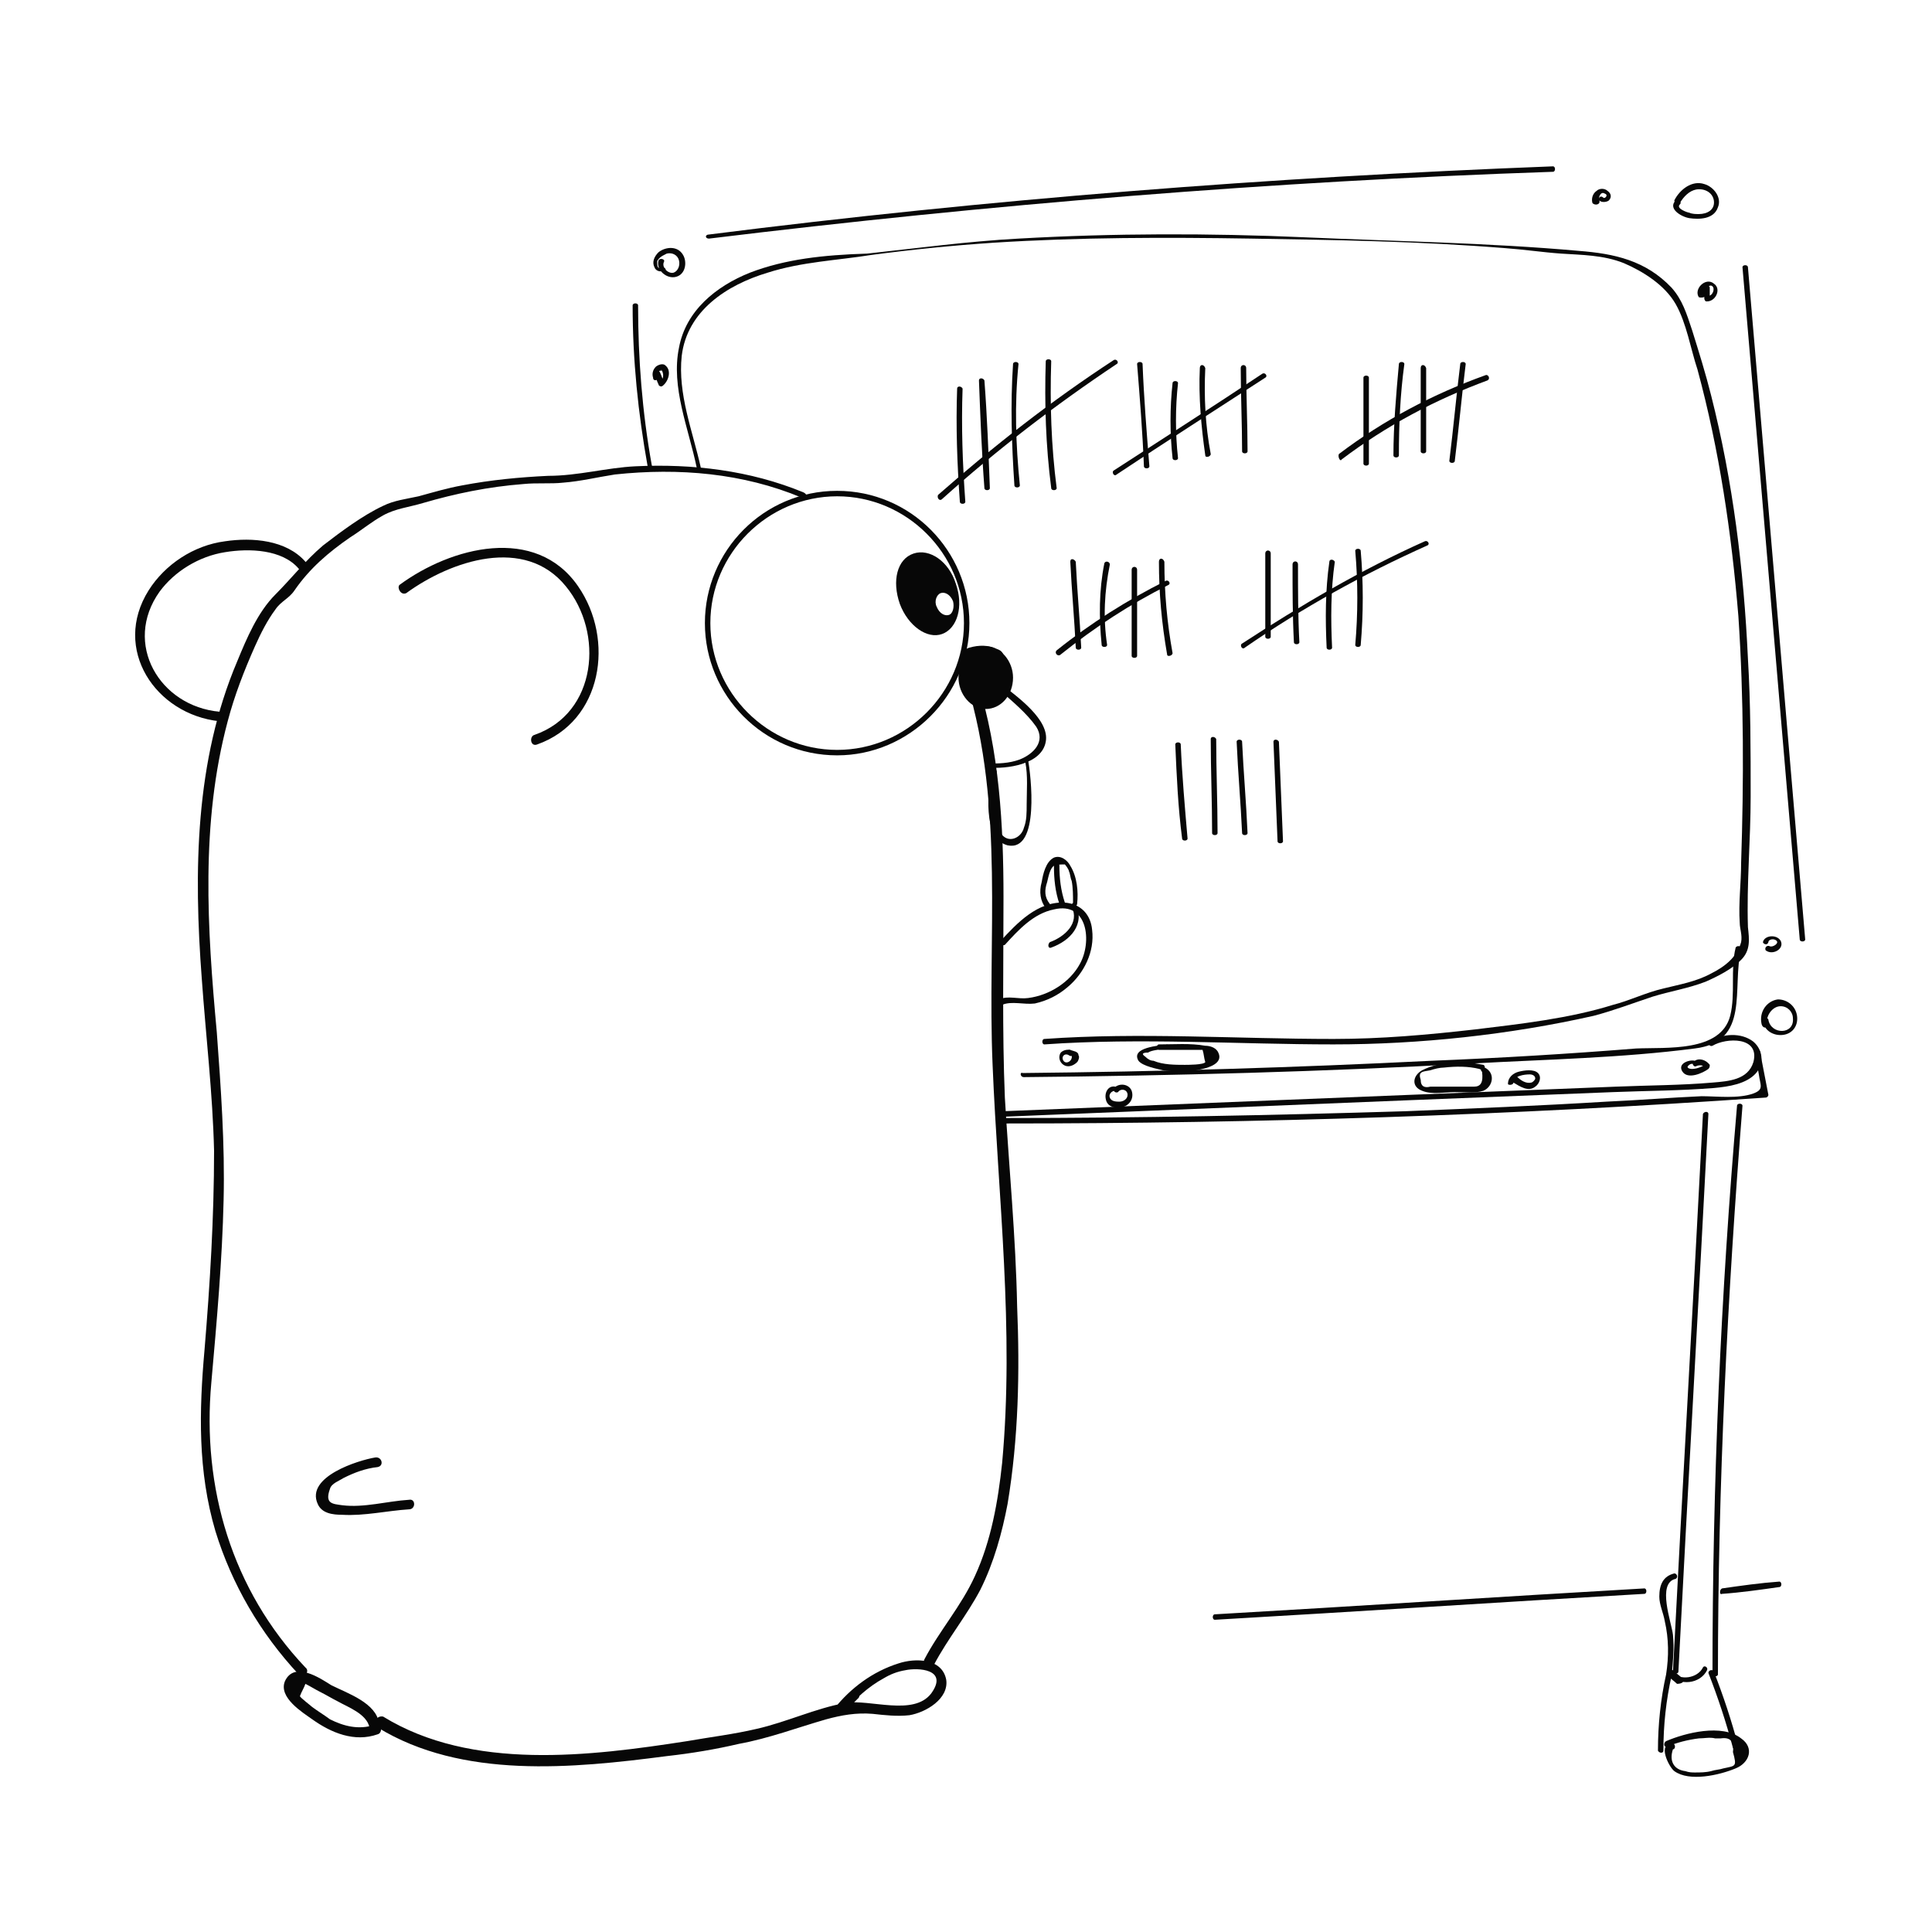 <?xml version="1.0" encoding="utf-8"?>
<!-- Generator: Adobe Illustrator 24.0.1, SVG Export Plug-In . SVG Version: 6.00 Build 0)  -->
<svg version="1.1" id="Layer_1" xmlns="http://www.w3.org/2000/svg" xmlns:xlink="http://www.w3.org/1999/xlink" x="0px" y="0px"
	 viewBox="0 0 141.7 141.7" style="enable-background:new 0 0 141.7 141.7;" xml:space="preserve">
<style type="text/css">
	.st0{fill:#070707;}
</style>
<g id="Layer_1_1_">
</g>
<g id="Layer_1_2_">
</g>
<g id="Layer_1_3_">
</g>
<g id="Layer_1_4_">
</g>
<g id="Layer_1_5_">
</g>
<g id="Layer_3">
</g>
<g id="Layer_3_1_">
</g>
<g>
	<g>
		<g>
			<path class="st0" d="M51.4,34.3c-0.6-2.7-1.7-5.4-1.4-8.2c0.4-3.3,3.3-5.2,6.3-6.1c2.5-0.8,5.1-0.9,7.6-1.3c3-0.4,6-0.7,9-0.9
				c6.3-0.4,12.6-0.4,18.9-0.3c6.2,0.1,12.4,0.2,18.6,0.7c1.4,0.1,2.7,0.3,4.1,0.4c1.5,0.1,3.1,0.1,4.6,0.7c1.4,0.6,3,1.6,3.8,3
				c0.8,1.4,1.1,3.3,1.6,4.8c1.6,5.9,2.5,12,3,18.1c0.4,6,0.4,12.1,0.2,18.1c0,1.5-0.2,2.9-0.1,4.4c0,0.4,0.2,0.9,0.1,1.4
				c-0.3,1.1-1.2,1.8-2.2,2.3c-1.1,0.6-2.3,0.8-3.5,1.1c-1.3,0.3-2.5,0.9-3.7,1.2c-3.2,1-6.8,1.4-10.1,1.8
				c-3.5,0.4-6.9,0.7-10.4,0.7c-7.1,0-14.2-0.5-21.2,0c-0.2,0-0.2,0.4,0,0.4c7.1-0.5,14.2,0,21.2,0c6.3,0,12.9-0.7,19.1-2.1
				c1.5-0.4,2.8-0.9,4.3-1.4c1.3-0.4,2.6-0.6,3.9-1.1c0.9-0.4,1.9-0.9,2.6-1.6c0.7-0.7,0.6-1.5,0.5-2.4c-0.1-3.2,0.2-6.4,0.2-9.6
				c0-3.4,0-6.8-0.2-10.1c-0.3-6.5-1.1-13-2.7-19.3c-0.4-1.6-0.9-3.2-1.4-4.8c-0.4-1.2-0.7-2.2-1.5-3.1c-1.9-2-4.2-2.5-6.8-2.7
				c-6.7-0.6-13.5-0.7-20.2-1c-6.9-0.3-13.9-0.3-20.9,0.1c-3.7,0.2-7.4,0.7-11.1,1.1C60.4,18.7,57.6,19,55,20
				c-2.5,1-4.7,2.8-5.2,5.5c-0.6,2.9,0.7,5.9,1.3,8.8C51.1,34.6,51.5,34.5,51.4,34.3L51.4,34.3z"/>
		</g>
	</g>
</g>
<g>
	<g>
		<g>
			<path class="st0" d="M75.1,79c11-0.1,22-0.4,32.9-1c5.4-0.3,10.9-0.4,16.3-1.1c4.1-0.5,2.7-4.4,3.4-7.3c0.1-0.2-0.3-0.3-0.4-0.1
				c-0.4,1.6,0,3.4-0.4,5c-0.7,2.7-4.7,2.3-6.9,2.4c-5,0.4-10,0.7-15,0.9c-10,0.5-20,0.8-30,0.9C74.8,78.6,74.8,79,75.1,79L75.1,79z
				"/>
		</g>
	</g>
</g>
<g>
	<g>
		<g>
			<path class="st0" d="M47.8,34.1c-0.7-3.9-1-7.8-1-11.7c0-0.2-0.4-0.2-0.4,0c0,4,0.4,7.9,1.1,11.8C47.5,34.4,47.9,34.3,47.8,34.1
				L47.8,34.1z"/>
		</g>
	</g>
</g>
<g>
	<g>
		<g>
			<path class="st0" d="M52,17.5c20.5-2.5,41.2-4.2,61.9-4.9c0.2,0,0.2-0.4,0-0.4C93.1,13,72.5,14.6,52,17.2
				C51.7,17.2,51.7,17.5,52,17.5L52,17.5z"/>
		</g>
	</g>
</g>
<g>
	<g>
		<g>
			<path class="st0" d="M127.8,19.6c1.4,16.4,2.8,32.8,4.2,49.3c0,0.2,0.4,0.2,0.4,0c-1.4-16.4-2.8-32.8-4.2-49.3
				C128.2,19.4,127.8,19.4,127.8,19.6L127.8,19.6z"/>
		</g>
	</g>
</g>
<g>
	<g>
		<g>
			<path class="st0" d="M73.7,81.9c9.9-0.4,19.7-0.8,29.5-1.2c5-0.2,10-0.4,15.1-0.6c2.5-0.1,4.9-0.1,7.4-0.3
				c1.1-0.1,2.4-0.3,3.1-1.1c0.6-0.7,0.5-1.7-0.2-2.3c-0.9-0.7-2.3-0.6-3.2,0c-0.2,0.1,0,0.4,0.2,0.3c1-0.6,3.5-0.7,3,1.2
				c-0.4,1.3-1.8,1.4-3,1.5c-2.3,0.2-4.7,0.2-7.1,0.3c-5,0.2-10,0.4-15.1,0.6c-9.9,0.4-19.9,0.8-29.8,1.2
				C73.5,81.5,73.5,81.9,73.7,81.9L73.7,81.9z"/>
		</g>
	</g>
</g>
<g>
	<g>
		<g>
			<path class="st0" d="M128.7,77.2c0.1,0.5,0.2,1,0.3,1.6c0.1,0.8,0.4,1.1-0.4,1.4c-1.1,0.4-2.7,0.2-3.8,0.2
				c-2.3,0.1-4.7,0.3-7,0.4c-4.9,0.3-9.8,0.5-14.7,0.7C93.3,81.8,83.5,82,73.7,82c-0.2,0-0.2,0.4,0,0.4c18.6,0,37.2-0.6,55.8-1.9
				c0.1,0,0.2-0.1,0.2-0.2c-0.2-1-0.4-2.1-0.6-3.1C129.1,76.9,128.7,77,128.7,77.2L128.7,77.2z"/>
		</g>
	</g>
</g>
<g>
	<g>
		<g>
			<path class="st0" d="M48.2,27.7c-0.1-0.3,0.1-0.6,0.4-0.5c0,0-0.1,0-0.1-0.1c0.2,0.3,0.2,0.7-0.1,0.9c0.1,0,0.2,0.1,0.3,0.1
				c-0.1-0.3-0.2-0.6-0.3-0.8c-0.1-0.2-0.4-0.1-0.4,0.1c0.1,0.3,0.2,0.6,0.3,0.8c0,0.1,0.2,0.2,0.3,0.1c0.4-0.3,0.7-1.1,0.2-1.5
				c-0.2-0.2-0.6,0-0.7,0.1c-0.2,0.2-0.3,0.5-0.2,0.8C47.9,28,48.3,27.9,48.2,27.7L48.2,27.7z"/>
		</g>
	</g>
</g>
<g>
	<g>
		<g>
			<path class="st0" d="M48.5,19.6c-0.3,0.2-0.3-0.2-0.3-0.4c0-0.1,0.1-0.2,0.2-0.3c0.1-0.1,0.3-0.2,0.5-0.3
				c0.4-0.1,0.8,0.1,0.9,0.5c0.1,0.4-0.1,0.8-0.4,0.9c-0.4,0.1-0.9-0.4-0.7-0.8c0.1-0.2-0.3-0.3-0.4-0.1c-0.2,0.7,0.6,1.4,1.3,1.2
				c0.7-0.2,0.8-1.1,0.5-1.6c-0.4-0.7-1.3-0.6-1.8-0.2c-0.3,0.3-0.5,0.7-0.3,1.1c0.1,0.3,0.5,0.4,0.8,0.2
				C48.9,19.8,48.7,19.5,48.5,19.6L48.5,19.6z"/>
		</g>
	</g>
</g>
<g>
	<g>
		<g>
			<path class="st0" d="M123.2,14.9c0.3-0.5,0.7-0.9,1.2-1c0.6-0.1,1.2,0.2,1.3,0.8c0.1,0.7-0.5,1-1.1,1c-0.2,0-0.5,0-0.7-0.1
				c-0.1,0-1-0.3-0.7-0.6c0.2-0.2-0.1-0.4-0.3-0.3c-0.6,0.6,0.4,1.2,1,1.3c0.7,0.1,1.8,0.1,2.1-0.8c0.3-0.7-0.3-1.5-1-1.7
				c-0.9-0.3-1.8,0.4-2.2,1.2C122.8,14.9,123.1,15.1,123.2,14.9L123.2,14.9z"/>
		</g>
	</g>
</g>
<g>
	<g>
		<g>
			<path class="st0" d="M117.3,14.7c-0.1-0.2,0.1-0.7,0.4-0.5c0.3,0.1,0,0.4-0.1,0.3C117.4,14.3,117.2,14.5,117.3,14.7
				c0.2,0.2,0.6,0.1,0.7,0c0.2-0.2,0.2-0.5-0.1-0.7c-0.2-0.2-0.6-0.2-0.8,0c-0.3,0.2-0.4,0.6-0.3,0.9C117,15.1,117.4,15,117.3,14.7
				L117.3,14.7z"/>
		</g>
	</g>
</g>
<g>
	<g>
		<g>
			<path class="st0" d="M125.1,21.5c-0.1-0.3,0.3-0.7,0.5-0.5c0.2,0.2,0,0.7-0.3,0.7c0.1,0.1,0.1,0.1,0.1,0.2c0-0.3,0-0.5,0-0.8
				c0-0.2-0.4-0.2-0.4,0c0,0.3,0,0.5,0,0.8c0,0.1,0.1,0.2,0.1,0.2c0.7,0.1,1.2-0.9,0.6-1.3c-0.6-0.5-1.5,0.4-1.1,1
				C124.9,21.9,125.3,21.7,125.1,21.5L125.1,21.5z"/>
		</g>
	</g>
</g>
<g>
	<g>
		<g>
			<path class="st0" d="M129.6,75.1c-0.1-0.6,0.4-1.3,1-1.3c0.5,0,0.9,0.4,0.9,0.9c0.1,1.2-1.6,1.2-1.8,0.1c0-0.2-0.4-0.1-0.4,0.1
				c0.1,0.7,0.8,1.1,1.5,1c0.7-0.1,1.1-0.7,1-1.4c-0.1-0.7-0.7-1.2-1.4-1.2c-0.8,0.1-1.4,0.9-1.2,1.8
				C129.3,75.5,129.7,75.4,129.6,75.1L129.6,75.1z"/>
		</g>
	</g>
</g>
<g>
	<g>
		<g>
			<path class="st0" d="M129.7,69.1c0-0.2,0.4-0.3,0.6-0.1c0.2,0.2-0.3,0.5-0.5,0.4c-0.2-0.1-0.4,0.1-0.3,0.3
				c0.5,0.4,1.4-0.1,1.1-0.7c-0.3-0.5-1.2-0.4-1.3,0.1C129.3,69.2,129.6,69.4,129.7,69.1L129.7,69.1z"/>
		</g>
	</g>
</g>
<g>
	<g>
		<g>
			<path class="st0" d="M127.4,81.1c-1.2,13.9-1.8,27.8-1.8,41.7c0,0.2,0.4,0.2,0.4,0c0-13.9,0.7-27.8,1.8-41.7
				C127.8,80.9,127.4,80.9,127.4,81.1L127.4,81.1z"/>
		</g>
	</g>
</g>
<g>
	<g>
		<g>
			<path class="st0" d="M124.9,81.7c-0.7,13.6-1.5,27.3-2.2,40.9c0,0.2,0.4,0.2,0.4,0c0.7-13.6,1.5-27.3,2.2-40.9
				C125.3,81.5,125,81.5,124.9,81.7L124.9,81.7z"/>
		</g>
	</g>
</g>
<g>
	<g>
		<g>
			<path class="st0" d="M122.3,128.1c0.7-0.3,1.5-0.5,2.3-0.6c0.4,0,0.8-0.1,1.2,0c0.1,0,0.3,0,0.4,0c0.7-0.1,1,0.2,0.9,1
				c0.3,1.1,0.2,1-0.7,1.2c-0.3,0.1-0.6,0.1-0.9,0.2c-0.4,0.1-0.8,0.1-1.2,0.1c-0.2,0-0.4,0-0.7-0.1c-0.8-0.1-1.2-0.7-0.9-1.6
				c0.2,0,0.2-0.4,0-0.4c-1.2-0.1-0.3,1.7,0.1,2c1.1,0.8,3.3,0.3,4.5-0.2c1-0.4,1.4-1.5,0.4-2.2c-1.4-1.1-4.1-0.4-5.5,0.2
				C122,127.8,122,128.2,122.3,128.1L122.3,128.1z"/>
		</g>
	</g>
</g>
<g>
	<g>
		<g>
			<path class="st0" d="M122,128.4c0-1.9,0.2-3.7,0.6-5.5c0.1-0.2-0.3-0.3-0.4-0.1c-0.4,1.8-0.6,3.7-0.6,5.6
				C121.7,128.6,122,128.6,122,128.4L122,128.4z"/>
		</g>
	</g>
</g>
<g>
	<g>
		<g>
			<path class="st0" d="M127.5,128.1c-0.5-1.9-1.1-3.7-1.8-5.5c-0.1-0.2-0.4-0.1-0.4,0.1c0.7,1.8,1.3,3.6,1.8,5.5
				C127.2,128.4,127.6,128.3,127.5,128.1L127.5,128.1z"/>
		</g>
	</g>
</g>
<g>
	<g>
		<g>
			<path class="st0" d="M123.4,123.1c-0.2-0.2-0.5-0.4-0.7-0.6c-0.2-0.1-0.4,0.1-0.3,0.3c0.8,0.9,2.3,0.7,2.8-0.3
				c0.1-0.2-0.2-0.4-0.3-0.2c-0.4,0.8-1.7,1-2.3,0.3c-0.1,0.1-0.2,0.2-0.3,0.3c0.2,0.2,0.5,0.4,0.7,0.6
				C123.4,123.5,123.6,123.3,123.4,123.1L123.4,123.1z"/>
		</g>
	</g>
</g>
<g>
	<g>
		<g>
			<path class="st0" d="M122.6,122.9c0.1-1,0.2-2,0.1-3c-0.1-0.9-1.2-3.8,0.2-4.1c0.2-0.1,0.1-0.4-0.1-0.4c-0.8,0.2-1.1,0.8-1.1,1.7
				c0,0.6,0.3,1.2,0.4,1.8c0.3,1.3,0.3,2.6,0.1,3.9C122.2,123,122.6,123.1,122.6,122.9L122.6,122.9z"/>
		</g>
	</g>
</g>
<g>
	<g>
		<g>
			<path class="st0" d="M89.1,118.8c10.5-0.6,21-1.3,31.5-1.9c0.2,0,0.2-0.4,0-0.4c-10.5,0.6-21,1.3-31.5,1.9
				C88.9,118.4,88.9,118.8,89.1,118.8L89.1,118.8z"/>
		</g>
	</g>
</g>
<g>
	<g>
		<g>
			<path class="st0" d="M126.3,116.9c1.4-0.1,2.8-0.3,4.2-0.5c0.2,0,0.2-0.4,0-0.4c-1.4,0.1-2.8,0.3-4.2,0.5
				C126.1,116.6,126.1,117,126.3,116.9L126.3,116.9z"/>
		</g>
	</g>
</g>
<g>
	<g>
		<g>
			<path class="st0" d="M108.8,78.1c-1.5-0.3-3.1-0.3-4.5,0.4c-0.7,0.4-0.8,1.2,0,1.5c0.7,0.3,1.7,0.1,2.4,0.1
				c0.7,0,1.5,0.1,2.1-0.1c0.7-0.3,0.9-1.3,0.1-1.7c-0.2-0.1-0.4,0.2-0.2,0.3c0.1,0.8-0.1,1.1-0.6,1.1c-0.2,0-0.4,0-0.6,0
				c-0.4,0-0.7,0-1.1,0c-0.3,0-0.6,0-0.9,0c-0.2,0-0.4,0-0.6,0c-0.4,0.1-0.7,0-0.7-0.5c-0.2-0.6,0.1-0.6,0.7-0.7
				c0.3-0.1,0.7-0.2,1-0.2c0.9-0.1,1.8-0.1,2.6,0.1C108.9,78.6,109,78.2,108.8,78.1L108.8,78.1z"/>
		</g>
	</g>
</g>
<g>
	<g>
		<g>
			<path class="st0" d="M111,79.4c0-0.5,0.8-0.6,1.2-0.6c0.2,0,0.4,0.1,0.4,0.3c0,0.1-0.2,0.3-0.3,0.3c-0.4,0.1-0.8-0.2-1-0.4
				C111.1,78.9,110.9,79.2,111,79.4c0.5,0.3,1.1,0.7,1.6,0.3c0.3-0.2,0.5-0.7,0.2-1c-0.3-0.3-1-0.2-1.4-0.1
				c-0.4,0.1-0.8,0.4-0.8,0.9C110.6,79.6,111,79.6,111,79.4L111,79.4z"/>
		</g>
	</g>
</g>
<g>
	<g>
		<g>
			<path class="st0" d="M70.2,28.5c-0.1,2.8,0,5.5,0.2,8.3c0,0.2,0.4,0.2,0.4,0c-0.2-2.8-0.3-5.5-0.2-8.3
				C70.5,28.3,70.2,28.3,70.2,28.5L70.2,28.5z"/>
		</g>
	</g>
</g>
<g>
	<g>
		<g>
			<path class="st0" d="M71.8,27.9c0.1,2.6,0.2,5.3,0.4,7.9c0,0.2,0.4,0.2,0.4,0c-0.1-2.6-0.2-5.3-0.4-7.9
				C72.1,27.7,71.8,27.7,71.8,27.9L71.8,27.9z"/>
		</g>
	</g>
</g>
<g>
	<g>
		<g>
			<path class="st0" d="M74.3,26.7c-0.2,3-0.1,5.9,0.1,8.9c0,0.2,0.4,0.2,0.4,0c-0.3-3-0.4-5.9-0.1-8.9
				C74.7,26.5,74.3,26.5,74.3,26.7L74.3,26.7z"/>
		</g>
	</g>
</g>
<g>
	<g>
		<g>
			<path class="st0" d="M76.7,26.5c-0.1,3.1,0,6.2,0.4,9.3c0,0.2,0.4,0.2,0.4,0c-0.4-3.1-0.5-6.2-0.4-9.3
				C77.1,26.3,76.7,26.3,76.7,26.5L76.7,26.5z"/>
		</g>
	</g>
</g>
<g>
	<g>
		<g>
			<path class="st0" d="M83.4,26.7c0.2,2.5,0.4,5,0.5,7.5c0,0.2,0.4,0.2,0.4,0c-0.2-2.5-0.4-5-0.5-7.5
				C83.8,26.5,83.4,26.5,83.4,26.7L83.4,26.7z"/>
		</g>
	</g>
</g>
<g>
	<g>
		<g>
			<path class="st0" d="M86,28.1c-0.2,1.8-0.2,3.7,0,5.5c0,0.2,0.4,0.2,0.4,0c-0.2-1.8-0.2-3.7,0-5.5C86.4,27.9,86,27.9,86,28.1
				L86,28.1z"/>
		</g>
	</g>
</g>
<g>
	<g>
		<g>
			<path class="st0" d="M88,27c-0.1,2.1,0.1,4.3,0.4,6.4c0,0.2,0.4,0.1,0.4-0.1c-0.4-2.1-0.5-4.2-0.4-6.3C88.3,26.7,88,26.7,88,27
				L88,27z"/>
		</g>
	</g>
</g>
<g>
	<g>
		<g>
			<path class="st0" d="M91,27c0,2,0.1,4.1,0.1,6.1c0,0.2,0.4,0.2,0.4,0c0-2-0.1-4.1-0.1-6.1C91.4,26.7,91,26.7,91,27L91,27z"/>
		</g>
	</g>
</g>
<g>
	<g>
		<g>
			<path class="st0" d="M100,27.7c0,2.1,0,4.2,0,6.3c0,0.2,0.4,0.2,0.4,0c0-2.1,0-4.2,0-6.3C100.4,27.5,100,27.5,100,27.7L100,27.7z
				"/>
		</g>
	</g>
</g>
<g>
	<g>
		<g>
			<path class="st0" d="M102.6,26.7c-0.2,2.2-0.4,4.5-0.4,6.7c0,0.2,0.4,0.2,0.4,0c0-2.3,0.1-4.5,0.4-6.7
				C103,26.5,102.6,26.5,102.6,26.7L102.6,26.7z"/>
		</g>
	</g>
</g>
<g>
	<g>
		<g>
			<path class="st0" d="M104.2,27c0,2,0,4.1,0,6.1c0,0.2,0.4,0.2,0.4,0c0-2,0-4.1,0-6.1C104.5,26.7,104.2,26.7,104.2,27L104.2,27z"
				/>
		</g>
	</g>
</g>
<g>
	<g>
		<g>
			<path class="st0" d="M107.1,26.7c-0.3,2.4-0.5,4.7-0.8,7.1c0,0.2,0.4,0.2,0.4,0c0.3-2.4,0.5-4.7,0.8-7.1
				C107.5,26.5,107.1,26.5,107.1,26.7L107.1,26.7z"/>
		</g>
	</g>
</g>
<g>
	<g>
		<g>
			<path class="st0" d="M78.5,41.2c0.1,2.1,0.3,4.2,0.4,6.3c0,0.2,0.4,0.2,0.4,0c-0.1-2.1-0.3-4.2-0.4-6.3
				C78.8,41,78.5,40.9,78.5,41.2L78.5,41.2z"/>
		</g>
	</g>
</g>
<g>
	<g>
		<g>
			<path class="st0" d="M81,41.3c-0.4,2-0.4,4-0.2,6c0,0.2,0.4,0.2,0.4,0c-0.3-2-0.2-3.9,0.2-5.9C81.4,41.2,81.1,41.1,81,41.3
				L81,41.3z"/>
		</g>
	</g>
</g>
<g>
	<g>
		<g>
			<path class="st0" d="M83,41.8c0,2.1,0,4.2,0,6.3c0,0.2,0.4,0.2,0.4,0c0-2.1,0-4.2,0-6.3C83.4,41.5,83,41.5,83,41.8L83,41.8z"/>
		</g>
	</g>
</g>
<g>
	<g>
		<g>
			<path class="st0" d="M85,41.2c0,2.3,0.2,4.5,0.6,6.8c0,0.2,0.4,0.1,0.4-0.1c-0.4-2.2-0.6-4.4-0.6-6.7C85.3,40.9,85,40.9,85,41.2
				L85,41.2z"/>
		</g>
	</g>
</g>
<g>
	<g>
		<g>
			<path class="st0" d="M92.8,40.6c0,2,0,4.1,0,6.1c0,0.2,0.4,0.2,0.4,0c0-2,0-4.1,0-6.1C93.2,40.3,92.8,40.3,92.8,40.6L92.8,40.6z"
				/>
		</g>
	</g>
</g>
<g>
	<g>
		<g>
			<path class="st0" d="M94.8,41.4c0,1.9,0,3.8,0.1,5.7c0,0.2,0.4,0.2,0.4,0c-0.1-1.9-0.1-3.8-0.1-5.7
				C95.2,41.1,94.8,41.1,94.8,41.4L94.8,41.4z"/>
		</g>
	</g>
</g>
<g>
	<g>
		<g>
			<path class="st0" d="M97.5,41.2c-0.3,2.1-0.3,4.2-0.2,6.3c0,0.2,0.4,0.2,0.4,0c-0.1-2.1-0.1-4.2,0.2-6.3
				C97.8,41,97.5,41,97.5,41.2L97.5,41.2z"/>
		</g>
	</g>
</g>
<g>
	<g>
		<g>
			<path class="st0" d="M99.4,40.4c0.2,2.3,0.2,4.6,0,6.9c0,0.2,0.4,0.2,0.4,0c0.2-2.3,0.2-4.6,0-6.9C99.8,40.2,99.4,40.2,99.4,40.4
				L99.4,40.4z"/>
		</g>
	</g>
</g>
<g>
	<g>
		<g>
			<path class="st0" d="M86.2,54.6c0.1,2.3,0.2,4.6,0.5,6.9c0,0.2,0.4,0.2,0.4,0c-0.2-2.3-0.4-4.6-0.5-6.9
				C86.6,54.4,86.2,54.4,86.2,54.6L86.2,54.6z"/>
		</g>
	</g>
</g>
<g>
	<g>
		<g>
			<path class="st0" d="M88.8,54.2c0,2.3,0.1,4.6,0.1,6.9c0,0.2,0.4,0.2,0.4,0c0-2.3-0.1-4.6-0.1-6.9C89.1,54,88.8,54,88.8,54.2
				L88.8,54.2z"/>
		</g>
	</g>
</g>
<g>
	<g>
		<g>
			<path class="st0" d="M90.7,54.4c0.1,2.3,0.3,4.5,0.4,6.7c0,0.2,0.4,0.2,0.4,0c-0.1-2.3-0.3-4.5-0.4-6.7
				C91.1,54.2,90.7,54.2,90.7,54.4L90.7,54.4z"/>
		</g>
	</g>
</g>
<g>
	<g>
		<g>
			<path class="st0" d="M93.4,54.4c0.1,2.4,0.2,4.9,0.3,7.3c0,0.2,0.4,0.2,0.4,0c-0.1-2.4-0.2-4.9-0.3-7.3
				C93.7,54.2,93.4,54.2,93.4,54.4L93.4,54.4z"/>
		</g>
	</g>
</g>
<g>
	<g>
		<g>
			<path class="st0" d="M69.1,36.6c4-3.6,8.3-6.9,12.8-9.9c0.2-0.1,0-0.4-0.2-0.3c-4.6,3-8.8,6.3-12.9,9.9
				C68.7,36.5,68.9,36.8,69.1,36.6L69.1,36.6z"/>
		</g>
	</g>
</g>
<g>
	<g>
		<g>
			<path class="st0" d="M81.9,34.8c3.6-2.4,7.2-4.7,10.9-7.1c0.2-0.1,0-0.4-0.2-0.3c-3.6,2.4-7.2,4.7-10.9,7.1
				C81.5,34.6,81.7,35,81.9,34.8L81.9,34.8z"/>
		</g>
	</g>
</g>
<g>
	<g>
		<g>
			<path class="st0" d="M98.4,33.7c3.3-2.5,6.9-4.4,10.7-5.8c0.2-0.1,0.1-0.4-0.1-0.4c-3.9,1.4-7.5,3.3-10.8,5.8
				C98.1,33.5,98.3,33.9,98.4,33.7L98.4,33.7z"/>
		</g>
	</g>
</g>
<g>
	<g>
		<g>
			<path class="st0" d="M77.8,48c2.5-2,5.1-3.7,7.9-5.1c0.2-0.1,0-0.4-0.2-0.3c-2.8,1.4-5.5,3.1-8,5.1C77.3,47.9,77.6,48.2,77.8,48
				L77.8,48z"/>
		</g>
	</g>
</g>
<g>
	<g>
		<g>
			<path class="st0" d="M91.3,47.5c4.2-2.9,8.7-5.4,13.4-7.5c0.2-0.1,0-0.4-0.2-0.3c-4.7,2.1-9.1,4.7-13.4,7.5
				C90.9,47.3,91.1,47.7,91.3,47.5L91.3,47.5z"/>
		</g>
	</g>
</g>
<g>
	<g>
		<g>
			<path class="st0" d="M78.7,77.1c-0.3-0.2-0.7-0.1-0.9,0.1c-0.2,0.3-0.1,0.7,0.2,0.9c0.3,0.2,0.7,0.1,1-0.2
				c0.1-0.1,0.2-0.4,0.1-0.5c0-0.3-0.4-0.3-0.6-0.4c-0.2-0.1-0.4,0.2-0.2,0.3c0.1,0.1,0.3,0.1,0.4,0.2c0,0-0.1-0.1-0.1-0.1
				c0.1,0.4-0.4,0.7-0.6,0.4c-0.2-0.3,0.1-0.6,0.4-0.4C78.7,77.6,78.8,77.2,78.7,77.1L78.7,77.1z"/>
		</g>
	</g>
</g>
<g>
	<g>
		<g>
			<path class="st0" d="M85.5,76.6c-0.4,0.1-2.6,0.2-2,1.2c0.3,0.4,1.4,0.6,1.8,0.7c0.8,0.1,1.6,0.1,2.4,0c0.6-0.1,2.2-0.4,1.6-1.4
				c-0.2-0.3-0.6-0.4-0.9-0.4c-1.1-0.2-2.3-0.1-3.4-0.1c-0.2,0-0.2,0.4,0,0.4c0.8,0,1.6,0,2.5,0c0.2,0,0.4,0,0.7,0
				c0.1,0.3,0.1,0.6,0.2,0.9c-0.1,0.2-1.3,0.2-1.5,0.2c-0.7,0-1.6,0-2.3-0.3c-0.2,0-0.4-0.1-0.6-0.3c-0.3-0.2-0.2-0.3,0.2-0.3
				c0.3-0.2,0.9-0.2,1.2-0.3C85.8,76.9,85.8,76.5,85.5,76.6L85.5,76.6z"/>
		</g>
	</g>
</g>
<g>
	<g>
		<g>
			<path class="st0" d="M81.8,79.7c-0.5-0.1-0.8,0.4-0.7,0.9c0.1,0.6,0.7,0.7,1.2,0.6c0.5-0.1,0.9-0.6,0.7-1.2
				c-0.2-0.5-0.9-0.6-1.3-0.2c-0.1,0.2,0.1,0.4,0.3,0.3c0.2-0.3,0.7-0.2,0.7,0.2c0,0.3-0.3,0.5-0.6,0.5c-0.2,0-0.6,0-0.7-0.3
				c-0.1-0.2,0.1-0.5,0.4-0.5C82,80.1,82,79.7,81.8,79.7L81.8,79.7z"/>
		</g>
	</g>
</g>
<g>
	<g>
		<g>
			<path class="st0" d="M124.3,77.8c-0.4-0.1-1.3,0.2-0.9,0.8c0.4,0.6,1.5,0.1,1.9-0.2c0.1-0.1,0.1-0.2,0.1-0.3
				C125.1,77.7,124.6,77.6,124.3,77.8c-0.3,0.1-0.1,0.5,0.1,0.4c0.2-0.1,0.5-0.1,0.7,0.1c0-0.1,0-0.2,0.1-0.3
				c-0.3,0.2-0.7,0.4-1.1,0.4c-0.2,0-0.5-0.1-0.2-0.3c0.1-0.1,0.3-0.1,0.5,0C124.5,78.2,124.5,77.8,124.3,77.8L124.3,77.8z"/>
		</g>
	</g>
</g>
<g>
	<g>
		<g>
			<path class="st0" d="M58.9,36.1c-3.9-1.6-8.1-2.1-12.3-1.9c-2.1,0.1-4.2,0.7-6.4,0.7c-2.1,0.1-4.2,0.3-6.3,0.7
				c-1.1,0.2-2.1,0.5-3.2,0.8c-0.9,0.2-1.8,0.3-2.6,0.7c-1.5,0.7-3.1,1.9-4.4,2.9c-1.3,1.1-2.3,2.4-3.5,3.6
				c-1.3,1.3-2.1,3.2-2.8,4.9c-3.1,7.3-3.2,15.4-2.6,23.3c0.3,4.2,0.8,8.4,0.9,12.6c0,4.9-0.3,9.8-0.7,14.6
				c-0.4,4.5-0.5,8.9,0.8,13.3c1.2,3.9,3.3,7.5,6.1,10.5c0.3,0.4,0.9-0.2,0.5-0.5c-5.4-5.7-7.6-13.2-6.9-20.9
				c0.4-4.5,0.8-9,0.9-13.4c0.1-4.1-0.2-8.2-0.5-12.3c-0.7-7.6-1.2-15.3,0.8-22.8c0.5-1.9,1.2-3.7,2-5.5c0.4-0.9,0.9-1.9,1.5-2.7
				c0.4-0.6,1-0.8,1.4-1.4c1.1-1.6,2.5-2.8,4.1-3.9c0.8-0.5,1.5-1.1,2.4-1.6c0.9-0.5,1.9-0.6,2.9-0.9c2.4-0.7,4.8-1.2,7.4-1.4
				c1-0.1,2,0,2.9-0.1c1.3-0.1,2.5-0.4,3.8-0.6c4.7-0.5,9.4-0.1,13.7,1.7C59.2,37,59.4,36.3,58.9,36.1L58.9,36.1z"/>
		</g>
	</g>
</g>
<g>
	<g>
		<g>
			<path class="st0" d="M27.7,126.7c6.2,3.8,14.3,3,21.2,2.1c1.8-0.2,3.6-0.5,5.3-0.9c2.2-0.4,4.3-1.2,6.4-1.8
				c1.1-0.3,2.2-0.5,3.4-0.4c0.9,0.1,1.8,0.2,2.7,0.1c1.2-0.2,2.9-1.2,2.7-2.6c-0.3-1.6-2.3-1.6-3.5-1.2c-1.9,0.6-3.5,1.8-4.7,3.3
				c-0.3,0.4,0.3,0.7,0.6,0.4c0.4-0.4,0.7-0.7,1.1-1.1c0.4-0.3-0.2-0.9-0.5-0.5c-0.4,0.4-0.7,0.7-1.1,1.1c0.2,0.1,0.4,0.3,0.6,0.4
				c0.8-1,1.8-1.9,2.9-2.5c0.5-0.3,1-0.5,1.6-0.6c0.9-0.2,3.2-0.1,1.9,1.7c-1.3,1.7-4.5,0.4-6.3,0.7c-2.2,0.4-4.3,1.4-6.5,1.9
				c-1.7,0.4-3.4,0.6-5.1,0.9c-7.1,1.1-15.8,2.2-22.3-1.8C27.6,125.8,27.3,126.4,27.7,126.7L27.7,126.7z"/>
		</g>
	</g>
</g>
<g>
	<g>
		<g>
			<path class="st0" d="M16.1,52.2c-4.4-0.4-7.1-5-4.4-8.8c1.1-1.5,2.9-2.6,4.8-2.9c1.8-0.3,4.2-0.2,5.4,1.2
				c0.3,0.4,0.8-0.2,0.5-0.5c-1.4-1.6-3.9-1.8-5.9-1.5c-2.3,0.3-4.4,1.7-5.6,3.6c-2.7,4.3,0.5,9.1,5.2,9.6
				C16.6,53,16.6,52.2,16.1,52.2L16.1,52.2z"/>
		</g>
	</g>
</g>
<g>
	<g>
		<g>
			<path class="st0" d="M73.5,73.7c0.7-0.3,1.6,0,2.4-0.1c0.9-0.2,1.7-0.6,2.4-1.2c1.2-1,2-2.6,1.8-4.2c-0.1-1.1-0.8-1.9-2-2
				c-2-0.1-3.5,1.5-4.7,2.8c-0.1,0.2,0.1,0.4,0.3,0.3c1-1.1,2.1-2.3,3.6-2.6c2.5-0.6,2.8,2.4,1.9,4c-0.7,1.3-2.2,2.3-3.8,2.5
				c-0.7,0.1-1.5-0.2-2.1,0.1C73.1,73.5,73.3,73.9,73.5,73.7L73.5,73.7z"/>
		</g>
	</g>
</g>
<g>
	<g>
		<g>
			<path class="st0" d="M77.1,69.5c1.4-0.5,2.5-1.7,1.8-3.2c-0.1-0.2-0.4,0-0.3,0.2c0.6,1.2-0.5,2.2-1.6,2.6
				C76.8,69.3,76.9,69.6,77.1,69.5L77.1,69.5z"/>
		</g>
	</g>
</g>
<g>
	<path class="st0" d="M74.3,49.7c0-1.2-0.9-2.3-2-2.3c-1.1,0-2,1-2,2.3c0,1.2,0.9,2.3,2,2.3C73.4,52,74.3,51,74.3,49.7z"/>
</g>
<g>
	<g>
		<g>
			<path class="st0" d="M70.9,50.1c2.8,9.1,1.5,18.7,1.9,28c0.4,9.7,1.6,19.4,0.7,29.2c-0.3,2.8-0.8,5.7-2,8.3c-1,2.2-2.6,4-3.7,6.1
				c-0.2,0.4,0.4,0.8,0.7,0.4c1-1.9,2.4-3.6,3.4-5.5c1-2,1.6-4.2,2-6.3c0.8-4.8,0.9-9.7,0.7-14.5c-0.1-5.1-0.6-10.2-0.9-15.3
				c-0.2-4.9-0.1-9.8-0.1-14.7c0-5.3-0.3-10.7-1.9-15.8C71.5,49.4,70.7,49.6,70.9,50.1L70.9,50.1z"/>
		</g>
	</g>
</g>
<g>
	<g>
		<g>
			<path class="st0" d="M62.1,125.3c0.1,0,0.1,0,0.1,0c0.2,0,0.2-0.4,0-0.4h0c-0.1,0-0.1,0-0.1,0.1c0,0-0.1,0,0,0
				c0.1,0.1,0.1,0.1,0.2,0.2c0-0.1,0-0.1,0.1-0.1C62.3,125.2,62.2,125.2,62.1,125.3c0,0,0.1,0.1,0.1,0.1c0.2,0.2,0.4-0.1,0.3-0.3
				c-0.1-0.1-0.1-0.1-0.1-0.1c-0.1-0.1-0.3-0.1-0.3,0.1c0,0.1,0,0.1-0.1,0.1c-0.1,0.1,0.1,0.3,0.2,0.2c0.1,0,0.2-0.1,0.2-0.2
				c-0.1,0-0.1,0.1-0.1,0.1h0c0.2,0,0.2-0.4,0-0.4c-0.1,0-0.1,0-0.1,0C61.9,124.9,61.9,125.3,62.1,125.3L62.1,125.3z"/>
		</g>
	</g>
</g>
<g>
	<g>
		<g>
			<path class="st0" d="M27.8,126.4c-0.2-1.5-2.3-2.2-3.5-2.8c-0.8-0.5-2.7-1.8-3.4-0.3c-0.5,1.2,1.3,2.3,2,2.8
				c1.4,1,3.1,1.7,4.8,1.1c0.4-0.1,0.3-0.9-0.2-0.7c-1.2,0.4-2.3,0.1-3.3-0.4c-0.4-0.3-0.9-0.6-1.3-0.9c-0.1-0.1-0.9-0.7-0.9-0.8
				c0.1-0.3,0.3-0.6,0.4-0.9c0.4,0.2,0.7,0.4,1.1,0.6c0.4,0.2,0.9,0.5,1.3,0.7c0.7,0.4,2.1,0.9,2.3,1.9
				C27.2,127.1,27.9,126.9,27.8,126.4L27.8,126.4z"/>
		</g>
	</g>
</g>
<g>
	<g>
		<g>
			<path class="st0" d="M27.5,106.9c-1.2,0.2-5.1,1.4-4.2,3.4c0.3,0.7,1.1,0.8,1.8,0.8c1.6,0.1,3.3-0.3,4.9-0.4c0.5,0,0.5-0.8,0-0.7
				c-1.6,0.1-3.3,0.6-4.9,0.4c-0.7-0.1-1.3-0.1-0.9-1.2c0.1-0.4,0.7-0.6,1-0.8c0.8-0.4,1.6-0.7,2.5-0.8
				C28.2,107.5,28,106.8,27.5,106.9L27.5,106.9z"/>
		</g>
	</g>
</g>
<g>
	<g>
		<g>
			<path class="st0" d="M29.8,43.5c3.3-2.4,8.7-4.2,11.7-0.5c2.8,3.4,2.3,9.3-2.3,10.9c-0.4,0.1-0.3,0.9,0.2,0.7
				c4.8-1.7,5.7-7.7,3-11.6c-3.1-4.5-9.3-2.9-13.1-0.1C29.1,43.1,29.4,43.7,29.8,43.5L29.8,43.5z"/>
		</g>
	</g>
</g>
<g>
	<path class="st0" d="M61.4,55.4c-5.4,0-9.7-4.4-9.7-9.7S56,36,61.4,36s9.7,4.4,9.7,9.7S66.7,55.4,61.4,55.4z M61.4,36.4
		c-5.1,0-9.3,4.2-9.3,9.3s4.2,9.3,9.3,9.3s9.3-4.2,9.3-9.3S66.5,36.4,61.4,36.4z"/>
</g>
<g>
	<path class="st0" d="M67,40.6c-1.2,0.4-1.6,2-1,3.7c0.6,1.6,2,2.6,3.1,2.2s1.6-2,1-3.7C69.6,41.2,68.2,40.2,67,40.6z M69.6,45.1
		c-0.3,0.1-0.7-0.1-0.9-0.6c-0.2-0.4,0-0.9,0.3-1c0.3-0.1,0.7,0.1,0.9,0.6C70,44.5,69.9,45,69.6,45.1z"/>
</g>
<g>
	<g>
		<g>
			<path class="st0" d="M75.2,55.9c0.2,1,0.1,2.1,0.1,3.1c0,0.6,0,1.2-0.2,1.7c-0.2,0.8-1.2,1.2-1.7,0.4c-0.7-1.2-0.6-3.2-0.3-4.5
				c0-0.2-0.3-0.3-0.4-0.1c-0.2,1.3-0.7,5,1.2,5.5c2.4,0.5,1.7-5.2,1.5-6.3C75.5,55.5,75.2,55.6,75.2,55.9L75.2,55.9z"/>
		</g>
	</g>
</g>
<g>
	<g>
		<g>
			<path class="st0" d="M72.5,56.3c1.3,0.1,3.9-0.2,4.2-1.9c0.3-1.6-2.1-3.3-3.1-4.1c-0.2-0.1-0.4,0.1-0.3,0.3
				c0.9,0.8,2,1.7,2.7,2.7c0.7,1.1-0.2,2-1.2,2.4c-0.8,0.3-1.6,0.3-2.3,0.3C72.3,55.9,72.3,56.3,72.5,56.3L72.5,56.3z"/>
		</g>
	</g>
</g>
<g>
	<g>
		<g>
			<path class="st0" d="M79,66.3c0.1-0.9,0-2-0.5-2.8c-0.2-0.4-0.7-0.8-1.2-0.6c-0.6,0.3-0.8,1.2-0.9,1.8c-0.2,0.7-0.1,1.4,0.3,1.9
				c0.1,0.2,0.4-0.1,0.3-0.3c-0.4-0.5-0.4-1-0.2-1.6c0.1-0.4,0.2-1,0.5-1.2c0.3-0.1,0.5-0.1,0.8-0.1c0.1,0.1,0.3,0.4,0.3,0.5
				c0.1,0.2,0.1,0.5,0.2,0.7c0.1,0.5,0.1,1.1,0.1,1.6C78.6,66.5,79,66.5,79,66.3L79,66.3z"/>
		</g>
	</g>
</g>
<g>
	<g>
		<g>
			<path class="st0" d="M77.3,63.5c0,1,0.1,1.9,0.4,2.8c0.1,0.2,0.4,0.1,0.4-0.1c-0.3-0.9-0.4-1.8-0.4-2.7
				C77.7,63.2,77.3,63.2,77.3,63.5L77.3,63.5z"/>
		</g>
	</g>
</g>
<g>
	<g>
		<g>
			<path class="st0" d="M73.1,47.6c-0.6-0.3-1.3-0.3-2-0.1c-0.4,0.1-0.6,0.6-0.5,0.9c0.1,0.4,0.5,0.6,0.9,0.5c0.4-0.1,0.8,0,1.2,0.1
				s0.8-0.2,0.9-0.5C73.7,48,73.5,47.7,73.1,47.6L73.1,47.6z"/>
		</g>
	</g>
</g>
</svg>

